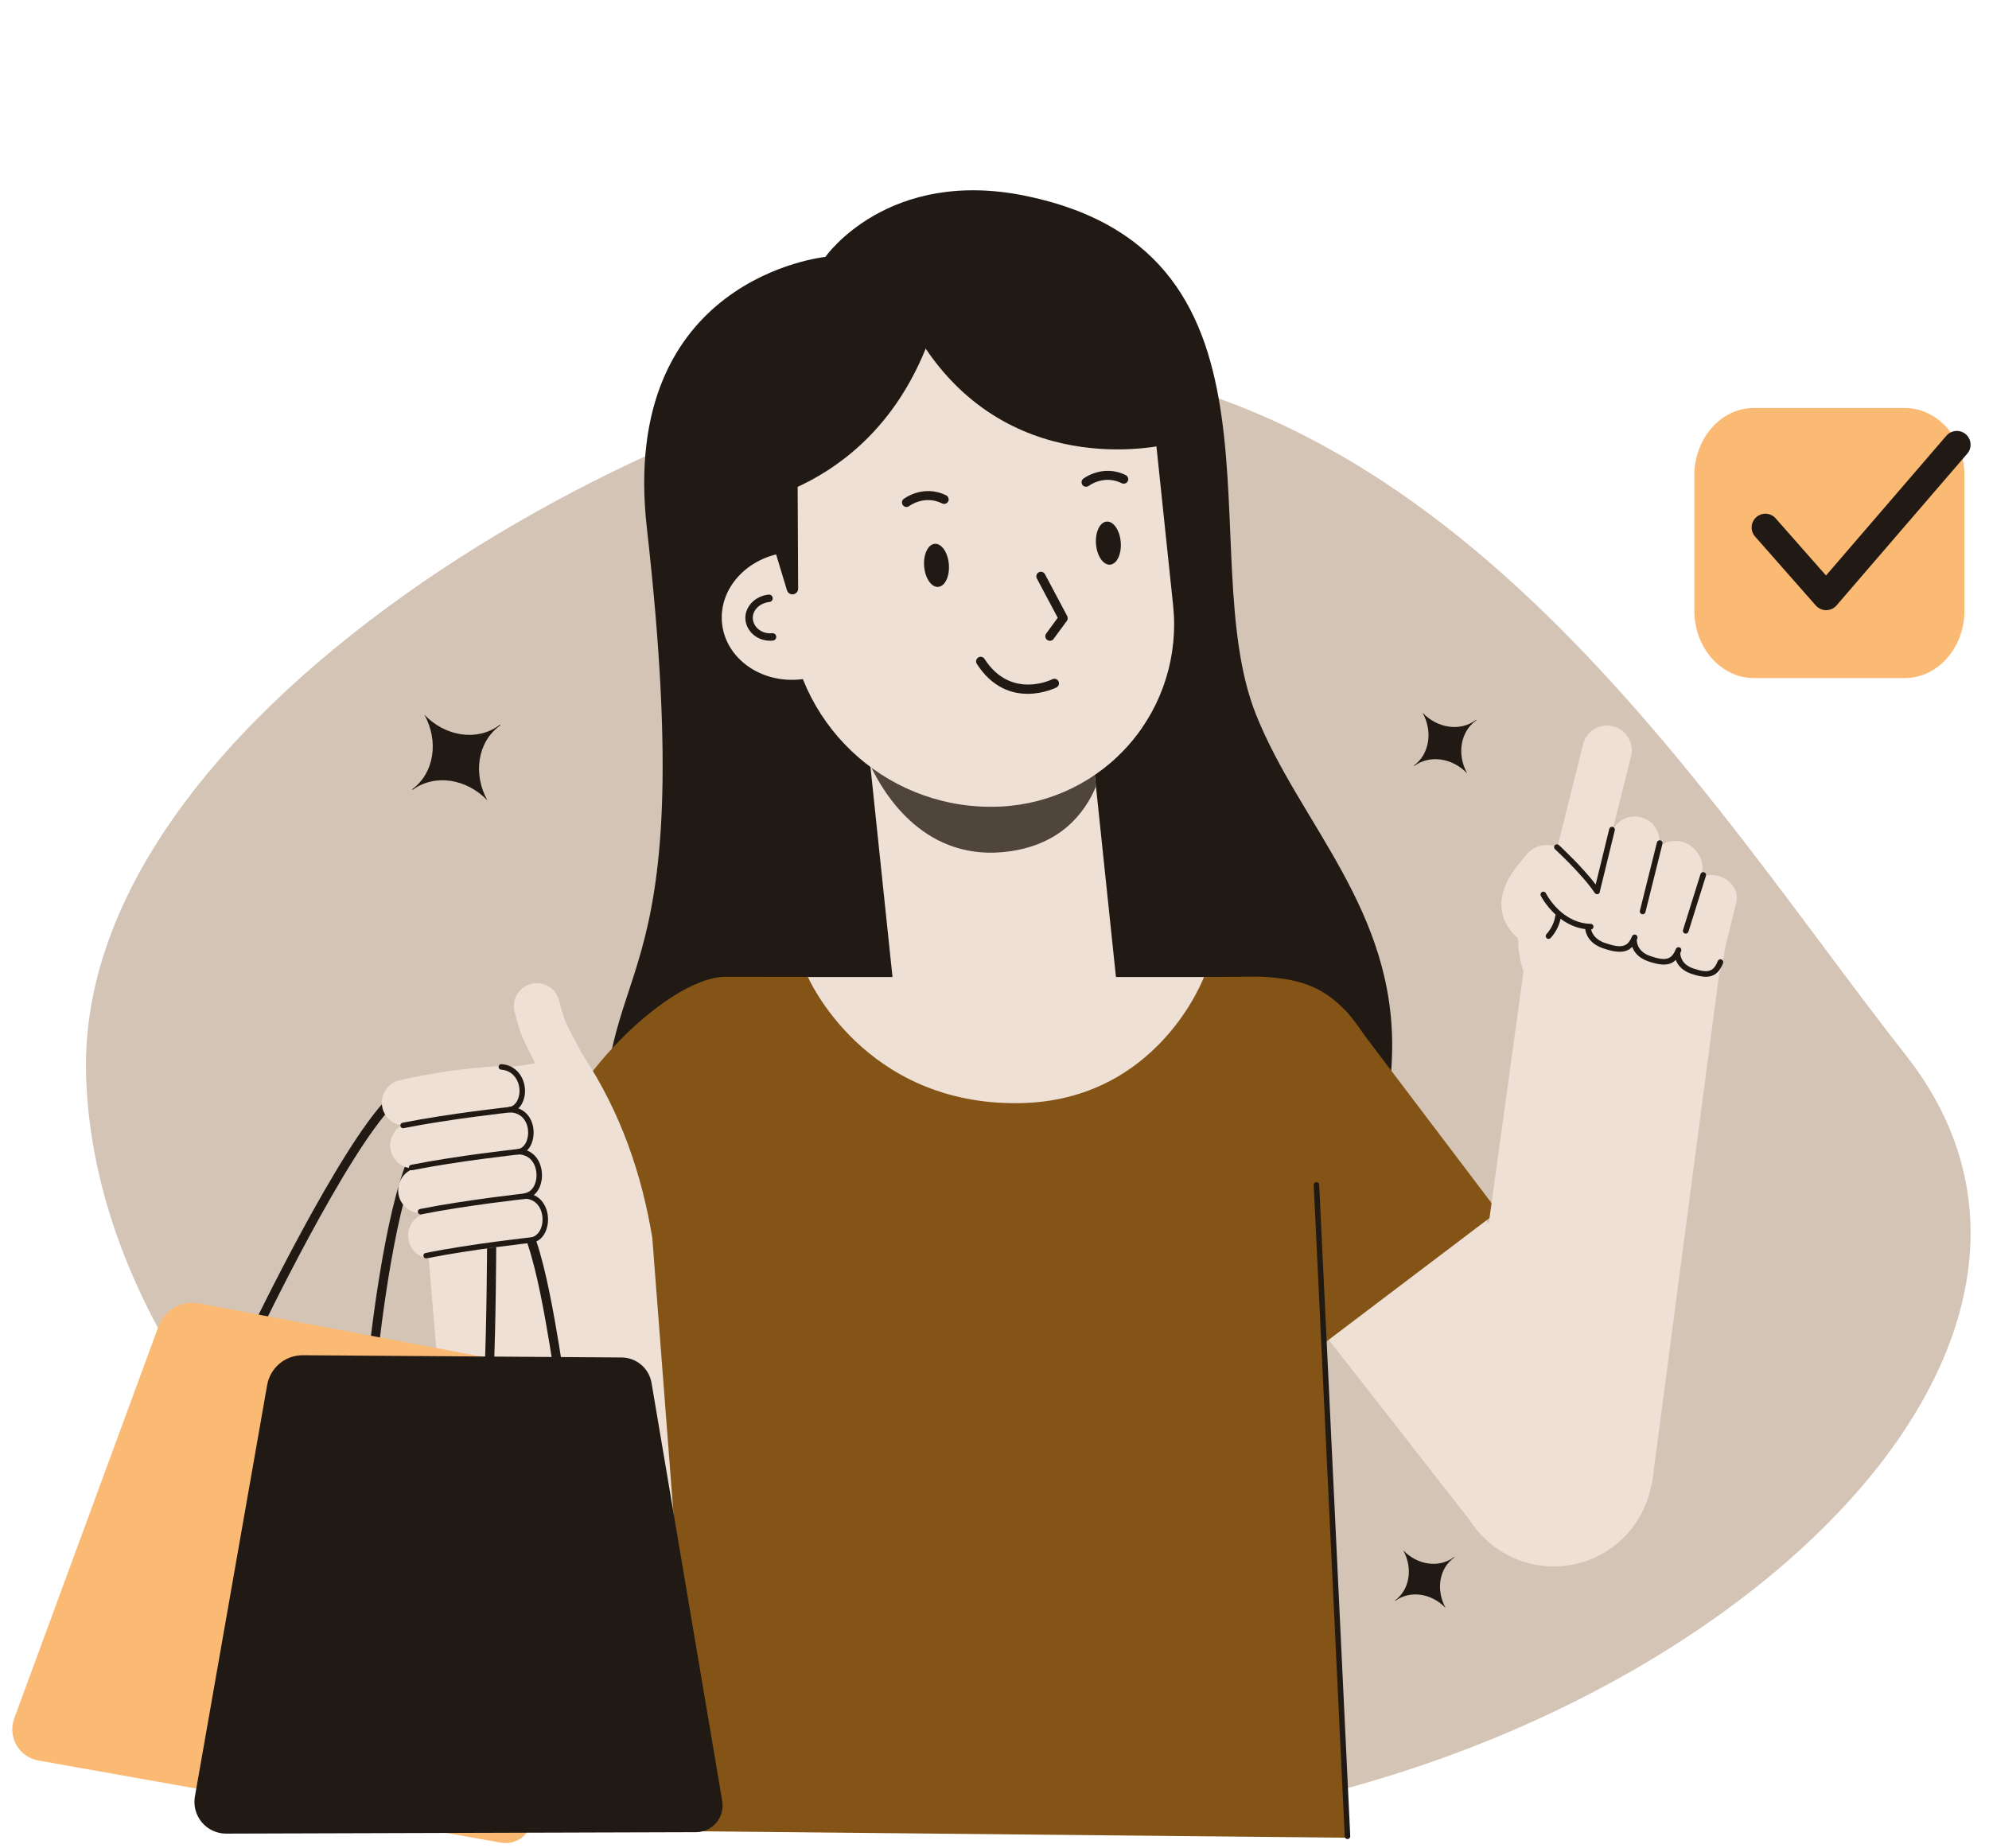 <svg width="324" height="301" viewBox="0 0 324 301" fill="none" xmlns="http://www.w3.org/2000/svg">
<path fill-rule="evenodd" clip-rule="evenodd" d="M162.907 58.471C235.718 59.44 277.805 130.383 310.468 171.918C352.825 225.779 260.092 300.566 162.907 298.422C90.113 296.815 15.635 236.217 14.019 175.021C12.347 111.83 120.249 57.902 162.907 58.471Z" fill="#D4C4B5"/>
<path fill-rule="evenodd" clip-rule="evenodd" d="M67.211 128.679C67.188 128.649 67.165 128.618 67.143 128.588L67.15 128.58C70.744 125.938 71.507 120.734 69.134 116.443C72.522 119.989 77.715 120.808 81.311 118.163C81.36 118.127 81.405 118.091 81.451 118.056C81.474 118.089 81.499 118.119 81.52 118.155C81.472 118.186 81.426 118.221 81.38 118.254C77.784 120.899 77.021 126.103 79.394 130.391C76.006 126.848 70.813 126.029 67.216 128.674C67.216 128.677 67.214 128.677 67.211 128.679Z" fill="#211A14"/>
<path fill-rule="evenodd" clip-rule="evenodd" d="M230.373 124.781C230.357 124.761 230.339 124.738 230.324 124.715L230.329 124.712C232.873 122.841 233.414 119.158 231.733 116.121C234.132 118.629 237.807 119.209 240.352 117.337C240.386 117.311 240.419 117.288 240.452 117.263C240.469 117.286 240.485 117.306 240.5 117.332C240.467 117.355 240.434 117.377 240.401 117.403C237.855 119.275 237.316 122.957 238.997 125.992C236.599 123.487 232.921 122.907 230.378 124.779C230.375 124.779 230.375 124.779 230.373 124.781Z" fill="#211A14"/>
<path fill-rule="evenodd" clip-rule="evenodd" d="M227.285 260.8C227.267 260.78 227.252 260.76 227.236 260.739L227.241 260.737C229.663 258.954 230.176 255.449 228.577 252.562C230.858 254.948 234.358 255.5 236.779 253.72C236.809 253.694 236.842 253.671 236.873 253.648C236.888 253.669 236.903 253.689 236.919 253.712C236.888 253.735 236.855 253.758 236.825 253.781C234.403 255.561 233.89 259.066 235.487 261.952C233.205 259.569 229.708 259.017 227.287 260.798L227.285 260.8Z" fill="#211A14"/>
<path fill-rule="evenodd" clip-rule="evenodd" d="M98.832 189.889C100.64 212.565 130.898 235.768 167.656 229.351C197.985 224.056 225.715 208.026 226.76 171.723C227.434 148.263 211.727 134.242 204.608 116.434C194.089 90.118 212.594 41.467 167.293 31.953C144.601 27.186 134.454 41.854 134.454 41.854C134.454 41.854 100.755 45.196 105.373 86.039C114.557 167.229 95.951 153.792 98.832 189.889Z" fill="#211A14"/>
<path fill-rule="evenodd" clip-rule="evenodd" d="M177.474 118.06C176.432 108.124 167.52 100.903 157.583 101.946C147.649 102.986 140.429 111.898 141.469 121.834L145.917 164.242C146.957 174.178 155.869 181.399 165.806 180.356C175.742 179.316 182.963 170.401 181.92 160.467L177.474 118.06Z" fill="#EEE0D5"/>
<path fill-rule="evenodd" clip-rule="evenodd" d="M201.049 159.166H129.221V182.837H201.049V159.166Z" fill="#EEE0D5"/>
<path fill-rule="evenodd" clip-rule="evenodd" d="M178.53 128.143C176.592 132.705 172.629 137.522 164.542 138.682C150.798 140.651 144.025 129.496 141.761 124.648L141.527 122.425L177.609 119.363L178.53 128.143Z" fill="#50453A"/>
<path fill-rule="evenodd" clip-rule="evenodd" d="M188.016 69.263C187.395 63.345 184.45 57.917 179.827 54.171C175.205 50.425 169.285 48.67 163.366 49.29L145.479 51.165C139.714 51.77 134.424 54.642 130.774 59.146C127.124 63.653 125.413 69.423 126.018 75.189C126.923 83.803 127.75 91.698 127.75 91.698C127.75 91.698 128.106 95.769 128.597 101.357C130.143 119.028 145.403 132.304 163.117 131.391C171.248 130.971 178.85 127.227 184.143 121.037C189.433 114.852 191.948 106.759 191.099 98.661L188.016 69.263Z" fill="#EEE0D5"/>
<path fill-rule="evenodd" clip-rule="evenodd" d="M152.271 88.596C153.383 88.507 154.413 90.007 154.565 91.943C154.72 93.878 153.945 95.521 152.833 95.61C151.719 95.699 150.692 94.198 150.539 92.263C150.384 90.328 151.16 88.685 152.271 88.596Z" fill="#211A14"/>
<path fill-rule="evenodd" clip-rule="evenodd" d="M180.27 84.972C181.381 84.883 182.409 86.384 182.564 88.32C182.719 90.255 181.941 91.9 180.829 91.99C179.718 92.079 178.69 90.578 178.535 88.642C178.38 86.704 179.158 85.061 180.27 84.972Z" fill="#211A14"/>
<path fill-rule="evenodd" clip-rule="evenodd" d="M128.207 90.013C134.65 89.336 140.364 93.418 140.962 99.123C141.56 104.825 136.816 110.003 130.374 110.68C123.932 111.354 118.217 107.272 117.62 101.57C117.019 95.867 121.765 90.689 128.207 90.013Z" fill="#EEE0D5"/>
<path fill-rule="evenodd" clip-rule="evenodd" d="M125.328 98.072C125.662 98.036 125.906 97.739 125.87 97.408C125.835 97.075 125.534 96.833 125.204 96.869C122.887 97.11 121.221 98.985 121.432 100.999C121.643 103.013 123.591 104.603 125.908 104.359C126.239 104.323 126.481 104.026 126.445 103.695C126.409 103.362 126.114 103.12 125.781 103.156C124.174 103.324 122.785 102.271 122.638 100.872C122.493 99.473 123.721 98.24 125.328 98.072Z" fill="#211A14"/>
<path fill-rule="evenodd" clip-rule="evenodd" d="M168.901 94.246C168.705 93.879 168.845 93.427 169.209 93.234C169.573 93.04 170.025 93.18 170.219 93.544L173.84 100.357C173.973 100.612 173.952 100.919 173.782 101.151L171.625 104.091C171.383 104.424 170.915 104.495 170.582 104.251C170.249 104.007 170.178 103.539 170.422 103.206L172.302 100.645L168.901 94.246Z" fill="#211A14"/>
<path fill-rule="evenodd" clip-rule="evenodd" d="M148.11 82.439C147.789 82.685 147.329 82.624 147.082 82.304C146.835 81.981 146.894 81.52 147.217 81.274C147.217 81.274 150.371 78.837 154.127 80.699C154.488 80.879 154.638 81.322 154.458 81.683C154.277 82.047 153.837 82.194 153.473 82.016C150.561 80.569 148.11 82.439 148.11 82.439Z" fill="#211A14"/>
<path fill-rule="evenodd" clip-rule="evenodd" d="M177.365 79.145C177.042 79.391 176.582 79.33 176.335 79.01C176.088 78.687 176.15 78.226 176.47 77.98C176.47 77.98 179.626 75.543 183.38 77.407C183.744 77.588 183.891 78.028 183.711 78.389C183.53 78.753 183.09 78.9 182.727 78.722C179.814 77.275 177.365 79.145 177.365 79.145Z" fill="#211A14"/>
<path fill-rule="evenodd" clip-rule="evenodd" d="M149.302 42.586C156.24 40.393 194.832 28.056 190.427 72.335C190.427 72.335 165.65 78.764 150.813 56.828L150.774 56.632L150.777 56.831C140.812 81.371 118.212 82.61 118.212 82.61C104.72 40.205 142.059 41.879 149.302 42.586Z" fill="#211A14"/>
<path fill-rule="evenodd" clip-rule="evenodd" d="M123.133 79.429L129.934 79.205L130.015 95.892C130.012 96.355 129.677 96.746 129.221 96.817C128.764 96.884 128.326 96.609 128.194 96.166L123.133 79.429Z" fill="#211A14"/>
<path fill-rule="evenodd" clip-rule="evenodd" d="M222.744 169.516C217.317 160.333 211.541 159.498 205.419 159.102L196.121 159.159C196.121 159.159 188.682 179.318 166.181 179.713C140.649 180.163 131.6 159.14 131.6 159.14L118.342 159.132C108.316 158.995 89.302 178.955 89.144 190.58L100.065 298.203L219.385 299.388L214.603 190.623L222.744 169.516Z" fill="#845416"/>
<path fill-rule="evenodd" clip-rule="evenodd" d="M213.273 214.204L238.447 194.236L268.992 232.745L241.334 250.113L213.273 214.204Z" fill="#EEE0D5"/>
<path fill-rule="evenodd" clip-rule="evenodd" d="M245.477 253.28C237.621 249.074 234.655 239.277 238.862 231.418C243.068 223.559 252.865 220.594 260.724 224.803C268.583 229.009 271.548 238.804 267.339 246.665C263.132 254.524 253.336 257.487 245.477 253.28Z" fill="#EEE0D5"/>
<path fill-rule="evenodd" clip-rule="evenodd" d="M218.639 187.916C210.35 191.194 206.281 200.587 209.562 208.875C212.84 217.164 222.232 221.233 230.521 217.953C238.81 214.674 242.876 205.282 239.598 196.993C236.32 188.705 226.927 184.638 218.639 187.916Z" fill="#EEE0D5"/>
<path fill-rule="evenodd" clip-rule="evenodd" d="M183.932 191.402L219.24 164.664L244.017 197.381L208.709 224.119L183.932 191.402Z" fill="#845416"/>
<path fill-rule="evenodd" clip-rule="evenodd" d="M269.086 241.838L237.254 237.449L248.78 153.848L280.048 158.639L269.086 241.838Z" fill="#EEE0D5"/>
<path fill-rule="evenodd" clip-rule="evenodd" d="M253.552 146.826C254.076 147.144 254.801 147.572 255.22 147.775C255.821 148.06 255.808 148.027 256.426 148.309C256.937 148.541 257.436 148.803 257.944 149.042C260.083 150.049 261.001 152.605 259.994 154.744C258.987 156.885 256.433 157.803 254.292 156.796C253.814 156.57 253.346 156.323 252.865 156.104C252.176 155.789 252.189 155.825 251.52 155.504C249.831 154.695 247.644 153.495 246.331 151.921C244.833 150.125 244.121 147.94 244.861 145.28C245.156 144.217 245.734 143.118 246.329 142.21C247.028 141.145 247.885 140.155 248.702 139.184C250.223 137.373 252.929 137.139 254.74 138.66C256.55 140.183 256.784 142.887 255.264 144.698C254.684 145.389 254.055 146.076 253.552 146.826Z" fill="#EEE0D5"/>
<path fill-rule="evenodd" clip-rule="evenodd" d="M274.493 166.219C281.868 160.572 283.226 150.028 277.529 142.685C271.83 135.343 261.217 133.964 253.844 139.611C246.468 145.254 245.11 155.801 250.807 163.141C256.506 170.486 267.12 171.862 274.493 166.219Z" fill="#EEE0D5"/>
<path fill-rule="evenodd" clip-rule="evenodd" d="M269.133 139.794C269.639 137.785 271.806 136.587 273.962 137.118C276.122 137.652 277.749 140.048 277.243 142.057L271.559 163.139C271.053 165.151 268.888 166.348 266.729 165.817C264.57 165.283 263.23 163.22 263.736 161.208L269.133 139.794Z" fill="#EEE0D5"/>
<path fill-rule="evenodd" clip-rule="evenodd" d="M276.684 143.028C277.562 142.558 278.668 142.4 279.78 142.672C281.939 143.201 283.307 145.144 282.832 147.011L279.965 158.705C279.673 158.929 273.391 163.576 271.465 164.023C270.125 163.207 275.003 145.099 275.003 145.099C275.209 144.29 275.726 143.629 276.422 143.181C276.506 143.125 276.595 143.074 276.684 143.028Z" fill="#EEE0D5"/>
<path fill-rule="evenodd" clip-rule="evenodd" d="M262.386 136.068C262.922 133.908 265.112 132.591 267.271 133.128C269.428 133.667 270.745 135.857 270.206 138.016L264.466 161.04C263.927 163.2 261.74 164.517 259.58 163.978C257.424 163.441 256.109 161.251 256.645 159.09L262.386 136.068Z" fill="#EEE0D5"/>
<path fill-rule="evenodd" clip-rule="evenodd" d="M257.878 121.23C258.412 119.086 260.599 117.782 262.756 118.321C264.915 118.857 266.232 121.035 265.698 123.179L259.996 146.022C259.462 148.166 257.275 149.471 255.118 148.935C252.959 148.395 251.641 146.221 252.175 144.077L257.878 121.23Z" fill="#EEE0D5"/>
<path fill-rule="evenodd" clip-rule="evenodd" d="M253.428 149.027C251.8 147.547 250.989 145.929 250.989 145.929C250.877 145.7 250.971 145.423 251.2 145.308C251.426 145.194 251.703 145.288 251.818 145.517C251.818 145.517 254.066 150.049 258.611 150.474C258.641 150.469 258.674 150.469 258.707 150.471C258.743 150.474 258.774 150.479 258.807 150.489C258.911 150.497 259.015 150.502 259.122 150.504C259.376 150.51 259.58 150.723 259.575 150.978C259.57 151.201 259.404 151.387 259.188 151.423C259.323 152.02 259.804 153.066 261.469 153.628C262.934 154.124 263.975 154.332 264.74 153.958C265.221 153.727 265.564 153.261 265.852 152.539C265.946 152.3 266.215 152.186 266.452 152.28C266.691 152.374 266.805 152.643 266.711 152.88C266.683 152.949 266.655 153.017 266.627 153.081C266.627 153.099 266.627 153.116 266.627 153.132C266.627 153.132 266.513 154.963 268.809 155.746C270.196 156.217 271.18 156.41 271.912 156.034C272.268 155.85 272.548 155.527 272.79 155.057C272.808 154.97 272.846 154.892 272.899 154.831C272.93 154.757 272.963 154.678 272.996 154.599C273.09 154.363 273.359 154.246 273.596 154.34C273.833 154.431 273.949 154.701 273.855 154.937C273.807 155.06 273.756 155.177 273.708 155.288C273.721 155.693 273.901 157.112 275.783 157.755C277.103 158.208 278.047 158.394 278.754 158.012C279.207 157.771 279.535 157.298 279.817 156.568C279.908 156.331 280.178 156.212 280.415 156.306C280.651 156.397 280.773 156.667 280.679 156.903C280.295 157.893 279.802 158.498 279.194 158.826C278.314 159.302 277.129 159.195 275.481 158.63C273.932 158.099 273.265 157.155 272.98 156.377C272.785 156.578 272.571 156.738 272.334 156.855C271.434 157.321 270.216 157.201 268.514 156.621C266.846 156.054 266.159 155.047 265.882 154.248C265.658 154.482 265.414 154.66 265.145 154.79C264.216 155.243 262.95 155.105 261.174 154.505C258.824 153.712 258.331 152.142 258.229 151.362C256.619 151.15 255.279 150.476 254.208 149.673C254.089 150.273 253.71 151.593 252.593 152.811C252.42 152.999 252.125 153.012 251.937 152.839C251.749 152.666 251.736 152.374 251.909 152.186C253.188 150.794 253.339 149.256 253.339 149.256C253.346 149.169 253.379 149.09 253.428 149.027ZM260.62 145.171C260.635 145.336 260.562 145.502 260.414 145.601C260.203 145.741 259.916 145.682 259.776 145.471C257.761 142.442 253.305 138.35 253.305 138.35C253.117 138.175 253.102 137.882 253.275 137.694C253.448 137.506 253.743 137.495 253.929 137.668C253.929 137.668 257.7 141.137 259.931 144.098L262.141 135.044C262.205 134.794 262.456 134.642 262.703 134.703C262.95 134.764 263.1 135.013 263.044 135.262L260.63 145.143C260.628 145.153 260.625 145.164 260.62 145.171ZM269.908 137.239C269.969 136.992 270.221 136.839 270.47 136.903C270.717 136.964 270.87 137.216 270.809 137.462L268.034 148.597C267.97 148.846 267.718 148.996 267.469 148.935C267.225 148.874 267.072 148.622 267.133 148.373L269.908 137.239ZM277.007 142.404C277.08 142.16 277.342 142.023 277.584 142.099C277.828 142.175 277.965 142.435 277.889 142.679L275.041 151.779C274.967 152.023 274.707 152.158 274.461 152.081C274.219 152.005 274.082 151.746 274.158 151.501L277.007 142.404Z" fill="#211A14"/>
<path fill-rule="evenodd" clip-rule="evenodd" d="M113.691 298.455C113.691 298.455 102.905 298.315 93.144 298.188C84.39 298.076 77.149 291.336 76.409 282.613C74.095 255.315 69.504 201.237 69.504 201.237L79.123 174.105C83.884 173.978 89.883 172.851 94.848 171.717C101.282 181.458 104.546 191.46 106.25 201.596L113.691 298.455Z" fill="#EEE0D5"/>
<path fill-rule="evenodd" clip-rule="evenodd" d="M91.735 223.482C91.793 223.889 91.508 224.27 91.099 224.326C90.692 224.385 90.313 224.097 90.254 223.688C90.254 223.688 89.998 221.849 89.547 219.145C88.756 214.384 87.533 207.329 85.946 202.662C85.814 202.271 86.022 201.848 86.412 201.716C86.803 201.584 87.228 201.79 87.36 202.182C88.97 206.915 90.219 214.074 91.022 218.901C91.473 221.623 91.735 223.482 91.735 223.482ZM61.38 222.454C61.34 222.864 60.973 223.164 60.564 223.126C60.154 223.085 59.854 222.719 59.892 222.307C59.892 222.307 61.975 201.07 65.874 190.271C66.014 189.885 66.442 189.684 66.828 189.824C67.217 189.963 67.418 190.391 67.278 190.782C63.425 201.454 61.38 222.454 61.38 222.454ZM42.379 217.042C42.201 217.413 41.754 217.574 41.382 217.393C41.011 217.215 40.853 216.765 41.034 216.396C41.034 216.396 55.294 186.769 63.15 178.887C63.44 178.597 63.916 178.597 64.206 178.887C64.498 179.177 64.498 179.65 64.208 179.94C56.441 187.736 42.379 217.042 42.379 217.042ZM79.339 203.12C79.339 202.708 79.674 202.375 80.089 202.38C80.501 202.38 80.834 202.716 80.832 203.128C80.832 203.128 80.778 216.16 80.414 223.609C80.394 224.021 80.043 224.336 79.631 224.318C79.219 224.298 78.901 223.947 78.921 223.538C79.285 216.114 79.339 203.12 79.339 203.12Z" fill="#211A14"/>
<path fill-rule="evenodd" clip-rule="evenodd" d="M25.822 216.076C26.811 213.39 29.594 211.811 32.407 212.34C43.935 214.507 72.725 219.921 83.44 221.936C85.813 222.383 87.525 224.466 87.497 226.883C87.347 240.166 86.882 281.414 86.716 295.956C86.701 297.235 86.126 298.441 85.139 299.257C84.155 300.074 82.861 300.415 81.602 300.191C66.617 297.53 22.477 289.692 6.256 286.81C4.753 286.543 3.446 285.623 2.685 284.303C1.925 282.975 1.79 281.38 2.317 279.949C7.566 265.688 21.043 229.065 25.822 216.076Z" fill="#FABA73"/>
<path fill-rule="evenodd" clip-rule="evenodd" d="M43.52 225.631C44.016 222.813 46.473 220.763 49.334 220.783C61.066 220.867 90.358 221.073 101.261 221.15C103.677 221.167 105.732 222.917 106.134 225.298C108.346 238.396 115.226 279.068 117.65 293.407C117.861 294.669 117.51 295.958 116.686 296.938C115.862 297.914 114.649 298.481 113.369 298.484C98.148 298.532 53.319 298.67 36.846 298.718C35.321 298.723 33.868 298.049 32.887 296.884C31.902 295.714 31.485 294.168 31.75 292.667C34.377 277.7 41.127 239.263 43.52 225.631Z" fill="#211A14"/>
<path fill-rule="evenodd" clip-rule="evenodd" d="M81.502 181.138C83.557 180.993 85.111 179.208 84.963 177.153C84.821 175.096 83.031 173.544 80.978 173.689C75.53 174.071 70.403 174.76 65.087 175.991C63.081 176.454 61.827 178.463 62.292 180.472C62.76 182.479 64.764 183.73 66.776 183.265C71.7 182.125 76.454 181.494 81.502 181.138Z" fill="#EEE0D5"/>
<path fill-rule="evenodd" clip-rule="evenodd" d="M82.812 188.364C84.865 188.161 86.36 186.329 86.157 184.277C85.951 182.227 84.119 180.729 82.067 180.933C76.917 181.449 71.751 182.029 66.652 182.919C64.622 183.275 63.259 185.21 63.618 187.24C63.971 189.272 65.904 190.633 67.936 190.277C72.858 189.417 77.845 188.863 82.812 188.364Z" fill="#EEE0D5"/>
<path fill-rule="evenodd" clip-rule="evenodd" d="M83.789 195.273C85.837 195.031 87.304 193.172 87.062 191.127C86.821 189.08 84.962 187.613 82.914 187.854C77.817 188.459 72.749 189.123 67.743 190.286C65.739 190.751 64.486 192.763 64.953 194.769C65.421 196.776 67.431 198.027 69.435 197.562C74.17 196.461 78.97 195.843 83.789 195.273Z" fill="#EEE0D5"/>
<path fill-rule="evenodd" clip-rule="evenodd" d="M84.38 202.742C86.428 202.513 87.906 200.662 87.677 198.614C87.445 196.564 85.596 195.089 83.546 195.321C78.762 195.857 73.953 196.481 69.281 197.684C67.284 198.2 66.081 200.234 66.595 202.231C67.109 204.227 69.146 205.43 71.143 204.917C75.474 203.8 79.945 203.241 84.38 202.742Z" fill="#EEE0D5"/>
<path fill-rule="evenodd" clip-rule="evenodd" d="M91.078 163.044C90.6 161.037 88.586 159.796 86.577 160.274C84.573 160.752 83.331 162.769 83.809 164.773C84.957 169.588 85.987 170.699 88.179 175.153C89.087 177.002 91.328 177.765 93.177 176.857C95.028 175.946 95.791 173.708 94.883 171.857C93.014 168.059 92.052 167.149 91.078 163.044Z" fill="#EEE0D5"/>
<path fill-rule="evenodd" clip-rule="evenodd" d="M83.07 181.229C83.312 181.203 83.493 180.982 83.465 180.738C83.439 180.491 83.215 180.311 82.971 180.341C82.971 180.341 73.113 181.407 65.57 182.91C65.331 182.958 65.173 183.195 65.219 183.439C65.27 183.683 65.506 183.838 65.745 183.79C73.253 182.292 83.07 181.229 83.07 181.229Z" fill="#211A14"/>
<path fill-rule="evenodd" clip-rule="evenodd" d="M84.454 188.084C84.699 188.059 84.879 187.835 84.849 187.591C84.823 187.344 84.602 187.166 84.358 187.194C84.358 187.194 74.5 188.257 66.957 189.766C66.718 189.811 66.56 190.048 66.606 190.292C66.656 190.536 66.893 190.694 67.132 190.643C74.64 189.145 84.454 188.084 84.454 188.084Z" fill="#211A14"/>
<path fill-rule="evenodd" clip-rule="evenodd" d="M85.916 195.278C86.16 195.252 86.338 195.031 86.31 194.787C86.285 194.54 86.064 194.36 85.82 194.388C85.82 194.388 75.962 195.453 68.418 196.959C68.177 197.005 68.019 197.241 68.067 197.485C68.116 197.73 68.352 197.887 68.594 197.836C76.099 196.338 85.916 195.278 85.916 195.278Z" fill="#211A14"/>
<path fill-rule="evenodd" clip-rule="evenodd" d="M86.824 202.438C87.068 202.413 87.248 202.189 87.218 201.947C87.195 201.698 86.971 201.52 86.727 201.548C86.727 201.548 76.869 202.613 69.326 204.119C69.087 204.165 68.929 204.401 68.975 204.646C69.026 204.89 69.262 205.047 69.501 204.997C77.009 203.499 86.824 202.438 86.824 202.438Z" fill="#211A14"/>
<path fill-rule="evenodd" clip-rule="evenodd" d="M83.025 181.226C82.776 181.233 82.57 181.04 82.563 180.791C82.555 180.544 82.748 180.34 83 180.333C83 180.333 84.231 180.236 84.577 178.331C84.872 176.698 83.959 174.415 81.629 174.259C81.382 174.242 81.197 174.028 81.21 173.784C81.227 173.537 81.441 173.349 81.688 173.364C84.641 173.56 85.831 176.421 85.46 178.489C85.269 179.547 84.852 180.185 84.437 180.572C83.748 181.223 83.025 181.226 83.025 181.226Z" fill="#211A14"/>
<path fill-rule="evenodd" clip-rule="evenodd" d="M84.42 188.087C84.173 188.095 83.965 187.902 83.957 187.652C83.952 187.406 84.145 187.202 84.395 187.195C84.395 187.195 85.628 187.098 85.974 185.193C86.264 183.565 85.524 181.375 83.202 181.223C82.955 181.203 82.767 180.991 82.782 180.745C82.8 180.498 83.016 180.31 83.26 180.325C86.223 180.523 87.228 183.275 86.854 185.351C86.666 186.409 86.249 187.047 85.832 187.434C85.145 188.082 84.42 188.087 84.42 188.087Z" fill="#211A14"/>
<path fill-rule="evenodd" clip-rule="evenodd" d="M85.747 195.242C85.501 195.275 85.279 195.1 85.246 194.856C85.213 194.609 85.386 194.385 85.633 194.355C85.633 194.355 86.981 194.134 87.334 192.183C87.627 190.55 86.927 188.223 84.598 188.07C84.353 188.052 84.163 187.836 84.183 187.592C84.198 187.345 84.412 187.16 84.659 187.172C87.617 187.371 88.588 190.268 88.214 192.34C87.731 195.036 85.747 195.242 85.747 195.242Z" fill="#211A14"/>
<path fill-rule="evenodd" clip-rule="evenodd" d="M86.732 202.449C86.483 202.482 86.261 202.307 86.228 202.063C86.198 201.816 86.368 201.595 86.618 201.562C86.618 201.562 87.965 201.338 88.316 199.39C88.609 197.757 87.912 195.432 85.58 195.277C85.336 195.26 85.147 195.043 85.165 194.799C85.183 194.552 85.394 194.367 85.641 194.38C88.599 194.578 89.57 197.475 89.196 199.548C88.713 202.243 86.732 202.449 86.732 202.449Z" fill="#211A14"/>
<path fill-rule="evenodd" clip-rule="evenodd" d="M213.999 193.038C213.984 192.793 214.177 192.583 214.426 192.573C214.67 192.558 214.881 192.75 214.892 192.995L219.95 299.137C219.96 299.382 219.77 299.592 219.523 299.605C219.276 299.615 219.065 299.425 219.052 299.18L213.999 193.038Z" fill="#211A14"/>
<path fill-rule="evenodd" clip-rule="evenodd" d="M320 77.471C320 71.397 315.644 66.467 310.281 66.467H285.706C280.353 66.467 276 71.397 276 77.471V99.471C276 105.537 280.353 110.467 285.706 110.467H310.281C315.644 110.467 320 105.537 320 99.471V77.471Z" fill="#FABA73"/>
<path fill-rule="evenodd" clip-rule="evenodd" d="M285.893 87.407C285.074 86.484 285.166 85.064 286.097 84.251C287.02 83.429 288.439 83.521 289.253 84.451L297.45 93.755L317.061 70.98C317.868 70.044 319.289 69.939 320.225 70.746C321.156 71.554 321.268 72.966 320.459 73.904L299.169 98.625C298.747 99.121 298.129 99.401 297.483 99.406C296.832 99.406 296.219 99.134 295.789 98.646L285.893 87.407Z" fill="#211A14"/>
<path fill-rule="evenodd" clip-rule="evenodd" d="M171.418 110.657C171.781 110.474 172.237 110.619 172.42 110.983C172.608 111.354 172.465 111.804 172.094 111.992C172.094 111.992 164.19 116.041 159.118 108.149C158.897 107.806 158.994 107.343 159.347 107.122C159.69 106.893 160.153 106.997 160.375 107.343C164.698 114.068 171.418 110.657 171.418 110.657Z" fill="#211A14"/>
</svg>
